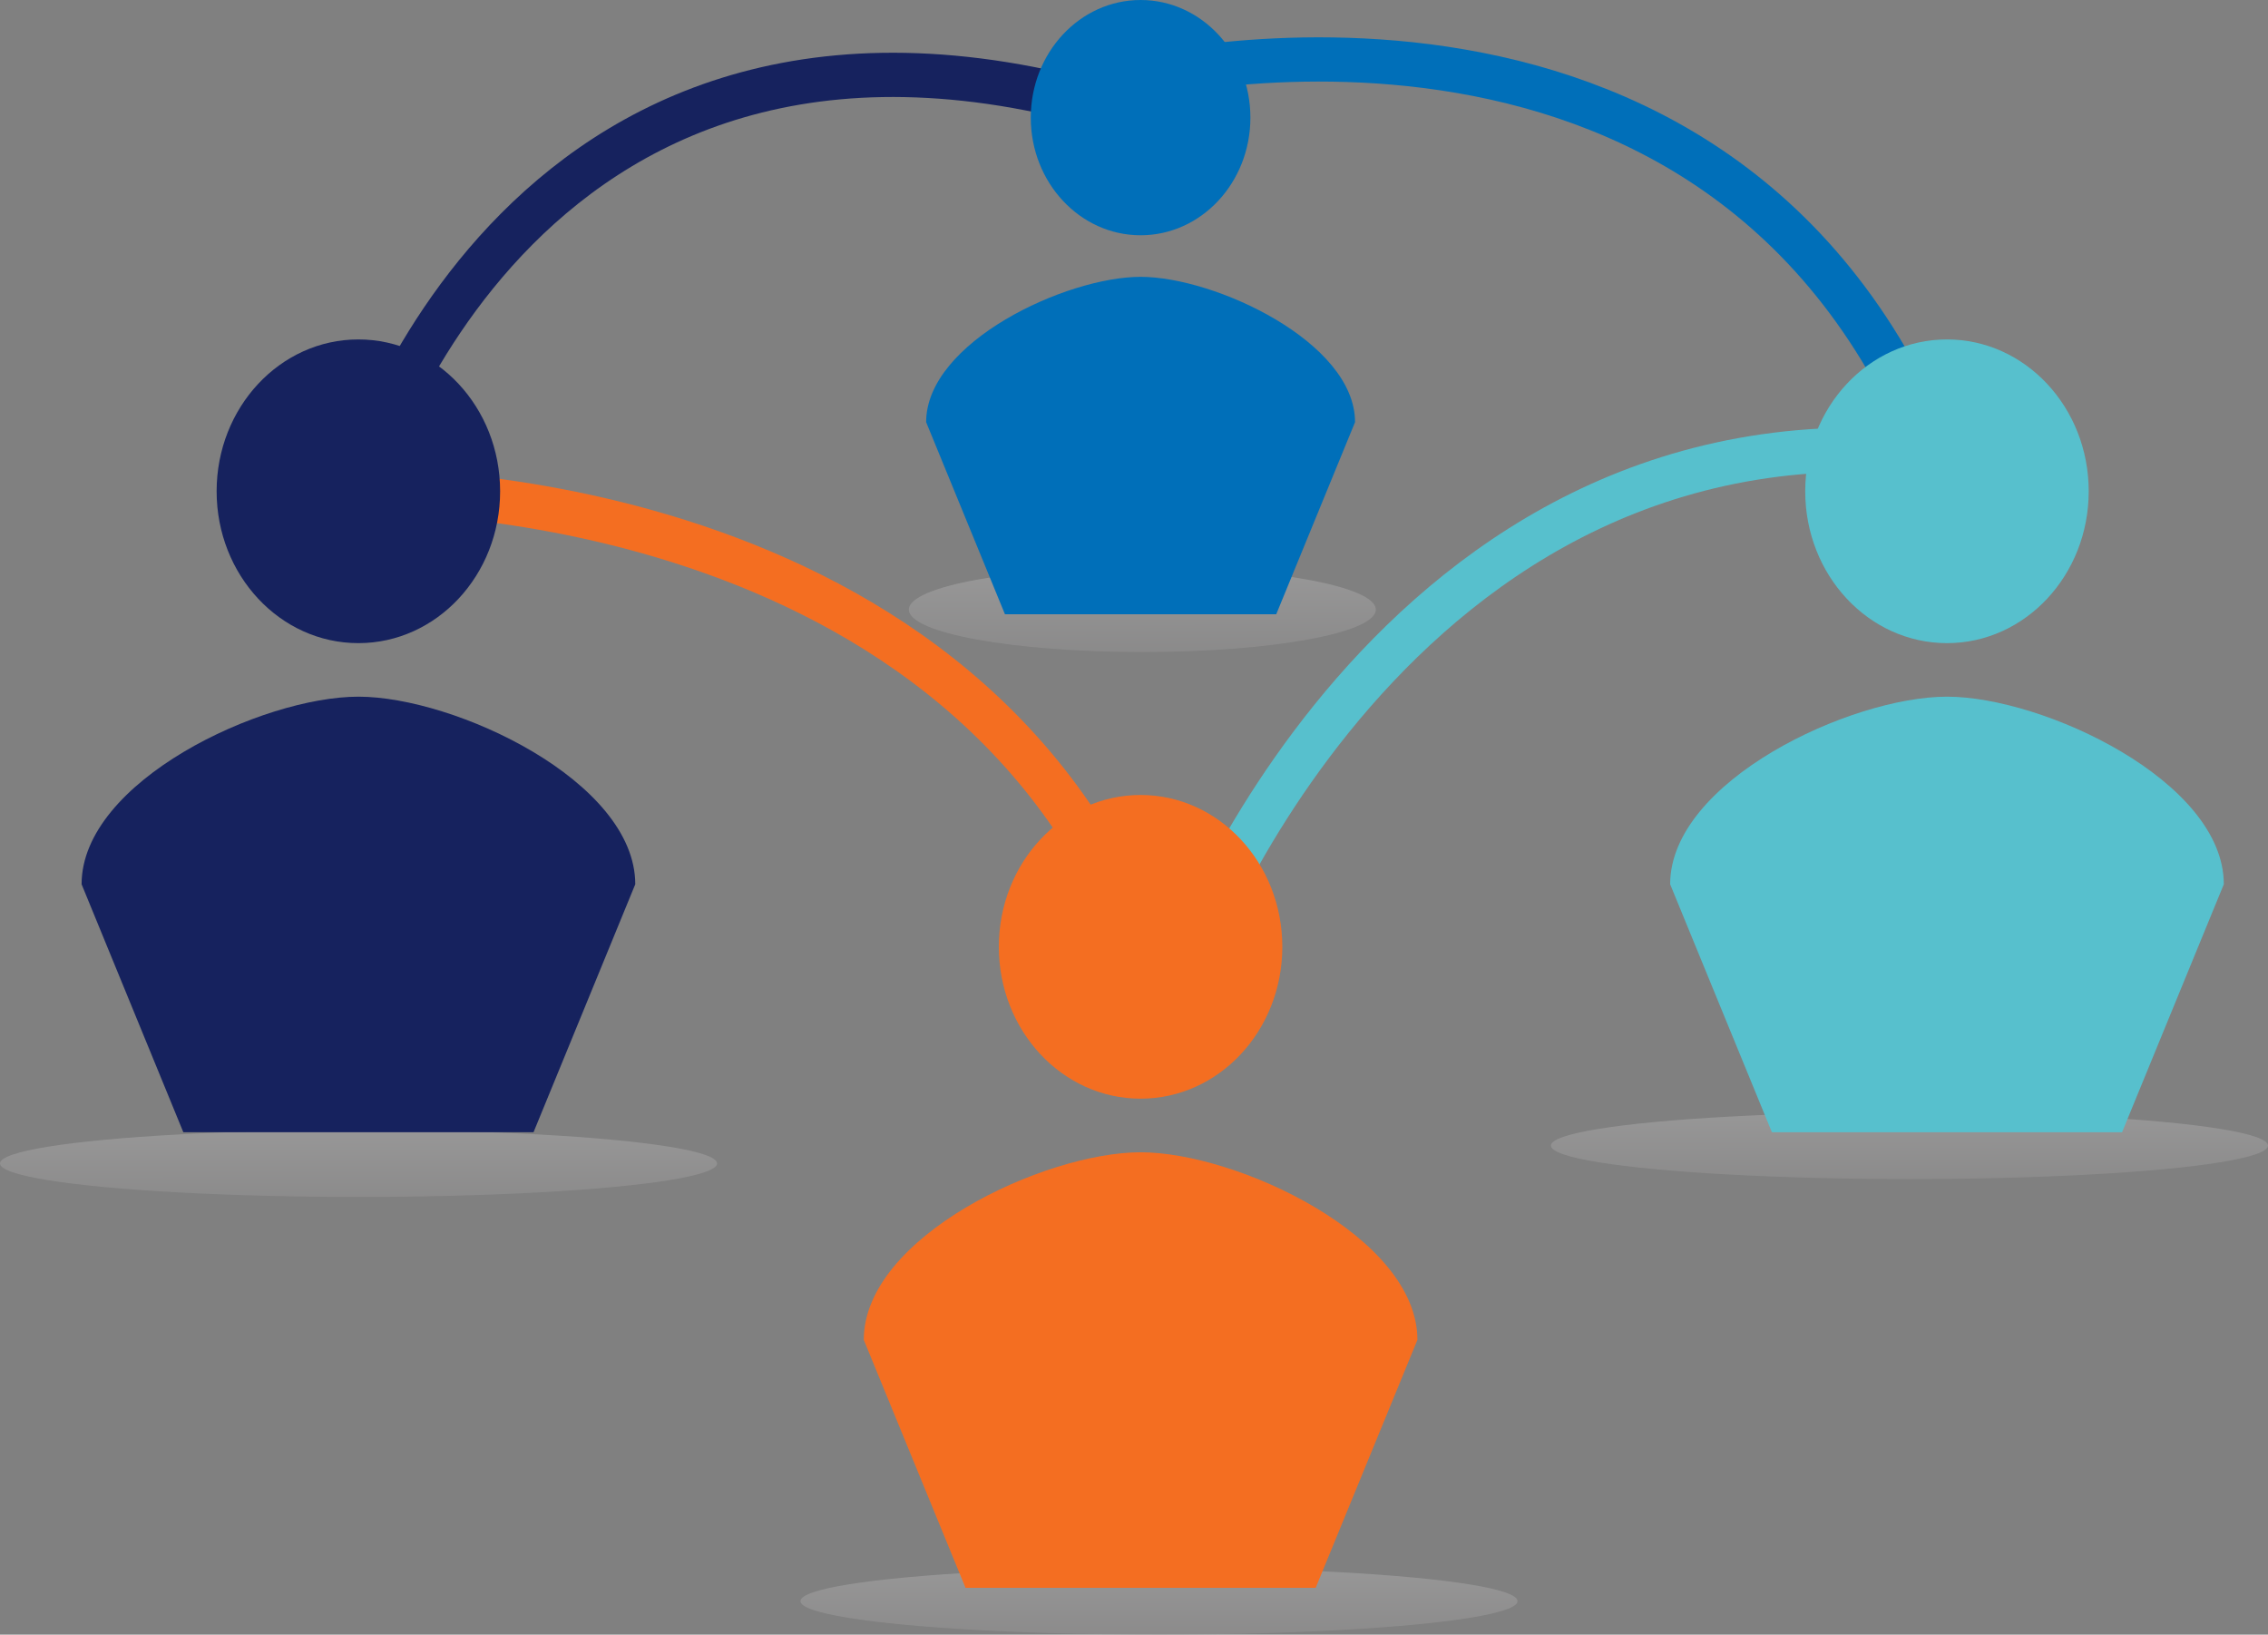 <svg xmlns="http://www.w3.org/2000/svg" xmlns:xlink="http://www.w3.org/1999/xlink" width="205.096" height="147.799" viewBox="0 0 205.096 147.799">
    <rect x="0" y="0" width="205.096" height="147.799" fill="#808080" stroke="none"/>
    <defs>
        <linearGradient id="341wx3xhma" x1=".482" y1="-2.942" x2=".529" y2="5.943" gradientUnits="objectBoundingBox">
            <stop offset="0" stop-color="#fff"/>
            <stop offset="1" stop-color="#1a1718"/>
        </linearGradient>
        <linearGradient id="ndvkk6d48b" x1=".482" y1="-2.942" x2=".529" y2="5.943" xlink:href="#341wx3xhma"/>
        <linearGradient id="ht8iob7l9c" x1=".469" y1="-2.505" x2=".549" y2="5.252" xlink:href="#341wx3xhma"/>
    </defs>
    <g data-name="Group 2791">
        <ellipse data-name="Ellipse 42" cx="32.423" cy="3.029" rx="32.423" ry="3.029" transform="translate(0 102.167)" style="fill:url(#341wx3xhma);opacity:.46;mix-blend-mode:multiply;isolation:isolate"/>
        <ellipse data-name="Ellipse 43" cx="32.423" cy="3.029" rx="32.423" ry="3.029" transform="translate(72.386 141.742)" style="fill:url(#ndvkk6d48b);opacity:.46;mix-blend-mode:multiply;isolation:isolate"/>
        <ellipse data-name="Ellipse 44" cx="32.423" cy="3.029" rx="32.423" ry="3.029" transform="translate(140.249 100.552)" style="fill:url(#341wx3xhma);opacity:.46;mix-blend-mode:multiply;isolation:isolate"/>
        <ellipse data-name="Ellipse 45" cx="21.113" cy="3.836" rx="21.113" ry="3.836" transform="translate(82.189 51.285)" style="fill:url(#ht8iob7l9c);opacity:.46;mix-blend-mode:multiply;isolation:isolate"/>
        <path data-name="Path 1945" d="M1418.167 889.737s56.158-14.579 74.272 37.152" transform="translate(-1316.373 -882.468)" style="stroke:#006fb9;fill:none;stroke-miterlimit:10;stroke-width:4px"/>
        <path data-name="Path 1946" d="M1424.552 969.412s20.517-54.92 73.3-44.42" transform="translate(-1316.885 -882.994)" style="stroke:#57c0cd;fill:none;stroke-miterlimit:10;stroke-width:4px"/>
        <path data-name="Path 1947" d="M1342.74 927.47s53.989-1.615 70.736 41.19" transform="translate(-1310.333 -883.049)" style="stroke:#f46e21;fill:none;stroke-miterlimit:10;stroke-width:4px"/>
        <path data-name="Path 1948" d="M1342.74 926.909s14.631-51.988 70.736-33.784" transform="translate(-1310.333 -882.489)" style="stroke:#16225e;fill:none;stroke-miterlimit:10;stroke-width:4px"/>
        <g data-name="Group 2786" transform="translate(7.374 30.691)">
            <ellipse data-name="Ellipse 46" cx="12.818" cy="13.73" rx="12.818" ry="13.73" transform="translate(12.216)" style="fill:#16225e"/>
            <path data-name="Path 1949" d="m1356.4 985.7 9.2-22.421c0-9.329-16.325-16.961-25.035-16.961-8.709 0-25.034 7.632-25.034 16.961l9.2 22.421z" transform="translate(-1315.527 -914.017)" style="fill:#16225e"/>
        </g>
        <g data-name="Group 2787" transform="translate(151.031 30.691)">
            <ellipse data-name="Ellipse 47" cx="12.818" cy="13.73" rx="12.818" ry="13.73" transform="translate(12.216)" style="fill:#57c0cd"/>
            <path data-name="Path 1950" d="m1512.56 985.7 9.2-22.421c0-9.329-16.325-16.961-25.034-16.961s-25.034 7.632-25.034 16.961l9.2 22.421z" transform="translate(-1471.691 -914.017)" style="fill:#57c0cd"/>
        </g>
        <g data-name="Group 2790">
            <g data-name="Group 2788" transform="translate(83.751)">
                <ellipse data-name="Ellipse 48" cx="9.93" cy="10.636" rx="9.93" ry="10.636" transform="translate(9.463)" style="fill:#006fb9"/>
                <path data-name="Path 1951" d="m1430.213 938.3 7.126-17.369c0-7.226-12.646-13.139-19.393-13.139s-19.393 5.913-19.393 13.139l7.126 17.369z" transform="translate(-1398.553 -882.761)" style="fill:#006fb9"/>
            </g>
            <g data-name="Group 2789" transform="translate(78.11 71.88)">
                <ellipse data-name="Ellipse 49" cx="12.818" cy="13.73" rx="12.818" ry="13.73" transform="translate(12.215)" style="fill:#f46e21"/>
                <path data-name="Path 1952" d="m1433.289 1027.508 9.2-22.421c0-9.328-16.325-16.96-25.033-16.96-8.709 0-25.034 7.632-25.034 16.96l9.2 22.421z" transform="translate(-1392.421 -955.82)" style="fill:#f46e21"/>
            </g>
        </g>
    </g>
</svg>
